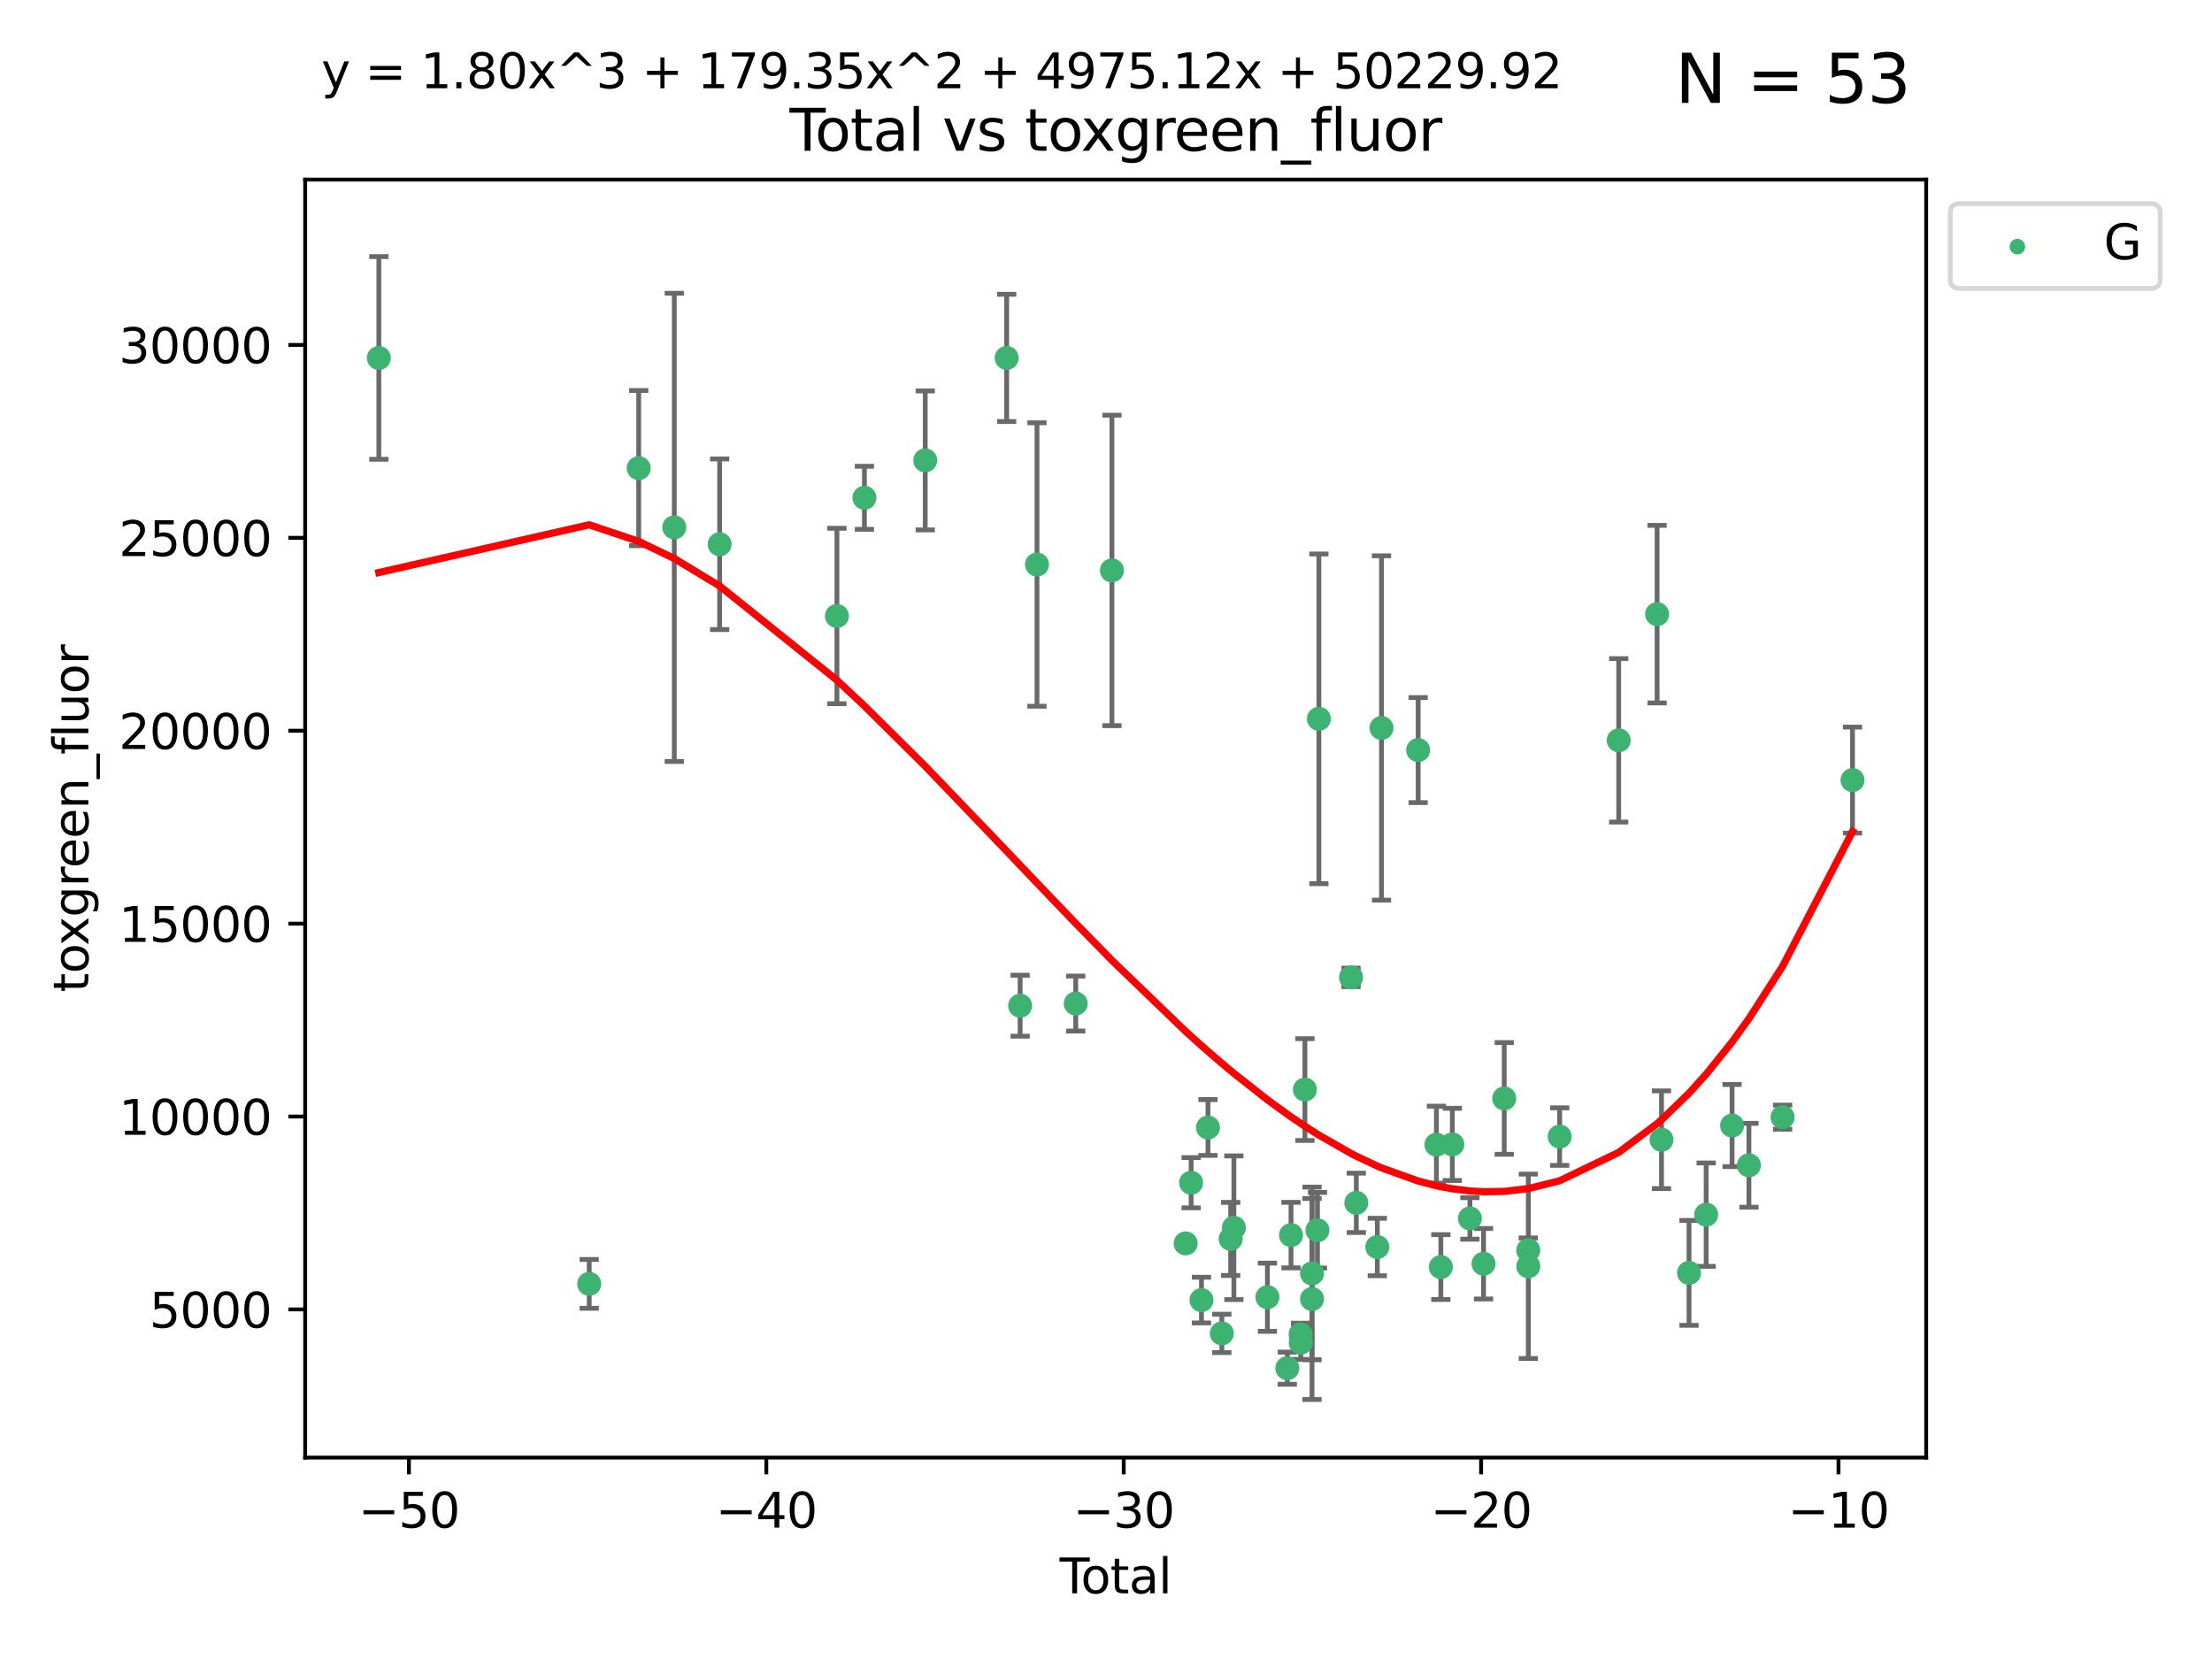 <?xml version="1.0" encoding="utf-8" standalone="no"?>
<!DOCTYPE svg PUBLIC "-//W3C//DTD SVG 1.1//EN"
  "http://www.w3.org/Graphics/SVG/1.1/DTD/svg11.dtd">
<svg xmlns:xlink="http://www.w3.org/1999/xlink" width="460.8pt" height="345.6pt" viewBox="0 0 460.8 345.6" xmlns="http://www.w3.org/2000/svg" version="1.1">
 <defs>
  <style type="text/css">*{stroke-linejoin: round; stroke-linecap: butt}</style>
 </defs>
 <g id="figure_1">
  <g id="patch_1">
   <path d="M 0 345.6 
L 460.8 345.6 
L 460.8 0 
L 0 0 
z
" style="fill: #ffffff"/>
  </g>
  <g id="axes_1">
   <g id="patch_2">
    <path d="M 63.571 303.64 
L 401.26 303.64 
L 401.26 37.411 
L 63.571 37.411 
z
" style="fill: #ffffff"/>
   </g>
   <g id="PathCollection_1">
    <defs>
     <path id="m631e675ba3" d="M 0 1.118 
C 0.297 1.118 0.581 1 0.791 0.791 
C 1 0.581 1.118 0.297 1.118 0 
C 1.118 -0.297 1 -0.581 0.791 -0.791 
C 0.581 -1 0.297 -1.118 0 -1.118 
C -0.297 -1.118 -0.581 -1 -0.791 -0.791 
C -1 -0.581 -1.118 -0.297 -1.118 0 
C -1.118 0.297 -1 0.581 -0.791 0.791 
C -0.581 1 -0.297 1.118 0 1.118 
z
" style="stroke: #3cb371"/>
    </defs>
    <g clip-path="url(#p67ef91ad19)">
     <use xlink:href="#m631e675ba3" x="78.921" y="74.567" style="fill: #3cb371; stroke: #3cb371"/>
     <use xlink:href="#m631e675ba3" x="122.745" y="267.455" style="fill: #3cb371; stroke: #3cb371"/>
     <use xlink:href="#m631e675ba3" x="133.054" y="97.52" style="fill: #3cb371; stroke: #3cb371"/>
     <use xlink:href="#m631e675ba3" x="140.466" y="109.859" style="fill: #3cb371; stroke: #3cb371"/>
     <use xlink:href="#m631e675ba3" x="149.915" y="113.377" style="fill: #3cb371; stroke: #3cb371"/>
     <use xlink:href="#m631e675ba3" x="174.347" y="128.324" style="fill: #3cb371; stroke: #3cb371"/>
     <use xlink:href="#m631e675ba3" x="180.076" y="103.699" style="fill: #3cb371; stroke: #3cb371"/>
     <use xlink:href="#m631e675ba3" x="192.744" y="95.912" style="fill: #3cb371; stroke: #3cb371"/>
     <use xlink:href="#m631e675ba3" x="209.708" y="74.558" style="fill: #3cb371; stroke: #3cb371"/>
     <use xlink:href="#m631e675ba3" x="212.514" y="209.506" style="fill: #3cb371; stroke: #3cb371"/>
     <use xlink:href="#m631e675ba3" x="216.022" y="117.597" style="fill: #3cb371; stroke: #3cb371"/>
     <use xlink:href="#m631e675ba3" x="224.094" y="209.057" style="fill: #3cb371; stroke: #3cb371"/>
     <use xlink:href="#m631e675ba3" x="231.636" y="118.829" style="fill: #3cb371; stroke: #3cb371"/>
     <use xlink:href="#m631e675ba3" x="246.995" y="259.024" style="fill: #3cb371; stroke: #3cb371"/>
     <use xlink:href="#m631e675ba3" x="248.132" y="246.383" style="fill: #3cb371; stroke: #3cb371"/>
     <use xlink:href="#m631e675ba3" x="250.289" y="270.829" style="fill: #3cb371; stroke: #3cb371"/>
     <use xlink:href="#m631e675ba3" x="251.643" y="234.879" style="fill: #3cb371; stroke: #3cb371"/>
     <use xlink:href="#m631e675ba3" x="254.53" y="277.772" style="fill: #3cb371; stroke: #3cb371"/>
     <use xlink:href="#m631e675ba3" x="256.372" y="258.09" style="fill: #3cb371; stroke: #3cb371"/>
     <use xlink:href="#m631e675ba3" x="257.041" y="255.757" style="fill: #3cb371; stroke: #3cb371"/>
     <use xlink:href="#m631e675ba3" x="264.028" y="270.233" style="fill: #3cb371; stroke: #3cb371"/>
     <use xlink:href="#m631e675ba3" x="268.172" y="285.016" style="fill: #3cb371; stroke: #3cb371"/>
     <use xlink:href="#m631e675ba3" x="268.941" y="257.296" style="fill: #3cb371; stroke: #3cb371"/>
     <use xlink:href="#m631e675ba3" x="270.942" y="277.963" style="fill: #3cb371; stroke: #3cb371"/>
     <use xlink:href="#m631e675ba3" x="270.973" y="279.703" style="fill: #3cb371; stroke: #3cb371"/>
     <use xlink:href="#m631e675ba3" x="271.837" y="226.978" style="fill: #3cb371; stroke: #3cb371"/>
     <use xlink:href="#m631e675ba3" x="273.319" y="270.607" style="fill: #3cb371; stroke: #3cb371"/>
     <use xlink:href="#m631e675ba3" x="273.319" y="265.277" style="fill: #3cb371; stroke: #3cb371"/>
     <use xlink:href="#m631e675ba3" x="274.449" y="256.281" style="fill: #3cb371; stroke: #3cb371"/>
     <use xlink:href="#m631e675ba3" x="274.747" y="149.745" style="fill: #3cb371; stroke: #3cb371"/>
     <use xlink:href="#m631e675ba3" x="281.447" y="203.601" style="fill: #3cb371; stroke: #3cb371"/>
     <use xlink:href="#m631e675ba3" x="282.543" y="250.573" style="fill: #3cb371; stroke: #3cb371"/>
     <use xlink:href="#m631e675ba3" x="286.92" y="259.777" style="fill: #3cb371; stroke: #3cb371"/>
     <use xlink:href="#m631e675ba3" x="287.795" y="151.649" style="fill: #3cb371; stroke: #3cb371"/>
     <use xlink:href="#m631e675ba3" x="295.426" y="156.257" style="fill: #3cb371; stroke: #3cb371"/>
     <use xlink:href="#m631e675ba3" x="299.234" y="238.454" style="fill: #3cb371; stroke: #3cb371"/>
     <use xlink:href="#m631e675ba3" x="300.153" y="263.95" style="fill: #3cb371; stroke: #3cb371"/>
     <use xlink:href="#m631e675ba3" x="302.548" y="238.398" style="fill: #3cb371; stroke: #3cb371"/>
     <use xlink:href="#m631e675ba3" x="306.209" y="253.821" style="fill: #3cb371; stroke: #3cb371"/>
     <use xlink:href="#m631e675ba3" x="309.049" y="263.261" style="fill: #3cb371; stroke: #3cb371"/>
     <use xlink:href="#m631e675ba3" x="313.358" y="228.82" style="fill: #3cb371; stroke: #3cb371"/>
     <use xlink:href="#m631e675ba3" x="318.359" y="260.447" style="fill: #3cb371; stroke: #3cb371"/>
     <use xlink:href="#m631e675ba3" x="318.374" y="263.793" style="fill: #3cb371; stroke: #3cb371"/>
     <use xlink:href="#m631e675ba3" x="324.91" y="236.772" style="fill: #3cb371; stroke: #3cb371"/>
     <use xlink:href="#m631e675ba3" x="337.204" y="154.226" style="fill: #3cb371; stroke: #3cb371"/>
     <use xlink:href="#m631e675ba3" x="345.204" y="127.938" style="fill: #3cb371; stroke: #3cb371"/>
     <use xlink:href="#m631e675ba3" x="346.122" y="237.427" style="fill: #3cb371; stroke: #3cb371"/>
     <use xlink:href="#m631e675ba3" x="351.854" y="265.167" style="fill: #3cb371; stroke: #3cb371"/>
     <use xlink:href="#m631e675ba3" x="355.424" y="253.035" style="fill: #3cb371; stroke: #3cb371"/>
     <use xlink:href="#m631e675ba3" x="360.826" y="234.472" style="fill: #3cb371; stroke: #3cb371"/>
     <use xlink:href="#m631e675ba3" x="364.333" y="242.746" style="fill: #3cb371; stroke: #3cb371"/>
     <use xlink:href="#m631e675ba3" x="371.349" y="232.728" style="fill: #3cb371; stroke: #3cb371"/>
     <use xlink:href="#m631e675ba3" x="385.911" y="162.51" style="fill: #3cb371; stroke: #3cb371"/>
    </g>
   </g>
   <g id="matplotlib.axis_1">
    <g id="xtick_1">
     <g id="line2d_1">
      <defs>
       <path id="med895ae6c5" d="M 0 0 
L 0 3.5 
" style="stroke: #000000; stroke-width: 0.8"/>
      </defs>
      <g>
       <use xlink:href="#med895ae6c5" x="85.187" y="303.64" style="stroke: #000000; stroke-width: 0.8"/>
      </g>
     </g>
     <g id="text_1">
      <!-- −50 -->
      <g transform="translate(74.634 318.238)scale(0.1 -0.1)">
       <defs>
        <path id="DejaVuSans-2212" d="M 678 2272 
L 4684 2272 
L 4684 1741 
L 678 1741 
L 678 2272 
z
" transform="scale(0.016)"/>
        <path id="DejaVuSans-35" d="M 691 4666 
L 3169 4666 
L 3169 4134 
L 1269 4134 
L 1269 2991 
Q 1406 3038 1543 3061 
Q 1681 3084 1819 3084 
Q 2600 3084 3056 2656 
Q 3513 2228 3513 1497 
Q 3513 744 3044 326 
Q 2575 -91 1722 -91 
Q 1428 -91 1123 -41 
Q 819 9 494 109 
L 494 744 
Q 775 591 1075 516 
Q 1375 441 1709 441 
Q 2250 441 2565 725 
Q 2881 1009 2881 1497 
Q 2881 1984 2565 2268 
Q 2250 2553 1709 2553 
Q 1456 2553 1204 2497 
Q 953 2441 691 2322 
L 691 4666 
z
" transform="scale(0.016)"/>
        <path id="DejaVuSans-30" d="M 2034 4250 
Q 1547 4250 1301 3770 
Q 1056 3291 1056 2328 
Q 1056 1369 1301 889 
Q 1547 409 2034 409 
Q 2525 409 2770 889 
Q 3016 1369 3016 2328 
Q 3016 3291 2770 3770 
Q 2525 4250 2034 4250 
z
M 2034 4750 
Q 2819 4750 3233 4129 
Q 3647 3509 3647 2328 
Q 3647 1150 3233 529 
Q 2819 -91 2034 -91 
Q 1250 -91 836 529 
Q 422 1150 422 2328 
Q 422 3509 836 4129 
Q 1250 4750 2034 4750 
z
" transform="scale(0.016)"/>
       </defs>
       <use xlink:href="#DejaVuSans-2212"/>
       <use xlink:href="#DejaVuSans-35" x="83.789"/>
       <use xlink:href="#DejaVuSans-30" x="147.412"/>
      </g>
     </g>
    </g>
    <g id="xtick_2">
     <g id="line2d_2">
      <g>
       <use xlink:href="#med895ae6c5" x="159.638" y="303.64" style="stroke: #000000; stroke-width: 0.8"/>
      </g>
     </g>
     <g id="text_2">
      <!-- −40 -->
      <g transform="translate(149.086 318.238)scale(0.1 -0.1)">
       <defs>
        <path id="DejaVuSans-34" d="M 2419 4116 
L 825 1625 
L 2419 1625 
L 2419 4116 
z
M 2253 4666 
L 3047 4666 
L 3047 1625 
L 3713 1625 
L 3713 1100 
L 3047 1100 
L 3047 0 
L 2419 0 
L 2419 1100 
L 313 1100 
L 313 1709 
L 2253 4666 
z
" transform="scale(0.016)"/>
       </defs>
       <use xlink:href="#DejaVuSans-2212"/>
       <use xlink:href="#DejaVuSans-34" x="83.789"/>
       <use xlink:href="#DejaVuSans-30" x="147.412"/>
      </g>
     </g>
    </g>
    <g id="xtick_3">
     <g id="line2d_3">
      <g>
       <use xlink:href="#med895ae6c5" x="234.089" y="303.64" style="stroke: #000000; stroke-width: 0.8"/>
      </g>
     </g>
     <g id="text_3">
      <!-- −30 -->
      <g transform="translate(223.537 318.238)scale(0.1 -0.1)">
       <defs>
        <path id="DejaVuSans-33" d="M 2597 2516 
Q 3050 2419 3304 2112 
Q 3559 1806 3559 1356 
Q 3559 666 3084 287 
Q 2609 -91 1734 -91 
Q 1441 -91 1130 -33 
Q 819 25 488 141 
L 488 750 
Q 750 597 1062 519 
Q 1375 441 1716 441 
Q 2309 441 2620 675 
Q 2931 909 2931 1356 
Q 2931 1769 2642 2001 
Q 2353 2234 1838 2234 
L 1294 2234 
L 1294 2753 
L 1863 2753 
Q 2328 2753 2575 2939 
Q 2822 3125 2822 3475 
Q 2822 3834 2567 4026 
Q 2313 4219 1838 4219 
Q 1578 4219 1281 4162 
Q 984 4106 628 3988 
L 628 4550 
Q 988 4650 1302 4700 
Q 1616 4750 1894 4750 
Q 2613 4750 3031 4423 
Q 3450 4097 3450 3541 
Q 3450 3153 3228 2886 
Q 3006 2619 2597 2516 
z
" transform="scale(0.016)"/>
       </defs>
       <use xlink:href="#DejaVuSans-2212"/>
       <use xlink:href="#DejaVuSans-33" x="83.789"/>
       <use xlink:href="#DejaVuSans-30" x="147.412"/>
      </g>
     </g>
    </g>
    <g id="xtick_4">
     <g id="line2d_4">
      <g>
       <use xlink:href="#med895ae6c5" x="308.541" y="303.64" style="stroke: #000000; stroke-width: 0.8"/>
      </g>
     </g>
     <g id="text_4">
      <!-- −20 -->
      <g transform="translate(297.988 318.238)scale(0.1 -0.1)">
       <defs>
        <path id="DejaVuSans-32" d="M 1228 531 
L 3431 531 
L 3431 0 
L 469 0 
L 469 531 
Q 828 903 1448 1529 
Q 2069 2156 2228 2338 
Q 2531 2678 2651 2914 
Q 2772 3150 2772 3378 
Q 2772 3750 2511 3984 
Q 2250 4219 1831 4219 
Q 1534 4219 1204 4116 
Q 875 4013 500 3803 
L 500 4441 
Q 881 4594 1212 4672 
Q 1544 4750 1819 4750 
Q 2544 4750 2975 4387 
Q 3406 4025 3406 3419 
Q 3406 3131 3298 2873 
Q 3191 2616 2906 2266 
Q 2828 2175 2409 1742 
Q 1991 1309 1228 531 
z
" transform="scale(0.016)"/>
       </defs>
       <use xlink:href="#DejaVuSans-2212"/>
       <use xlink:href="#DejaVuSans-32" x="83.789"/>
       <use xlink:href="#DejaVuSans-30" x="147.412"/>
      </g>
     </g>
    </g>
    <g id="xtick_5">
     <g id="line2d_5">
      <g>
       <use xlink:href="#med895ae6c5" x="382.992" y="303.64" style="stroke: #000000; stroke-width: 0.8"/>
      </g>
     </g>
     <g id="text_5">
      <!-- −10 -->
      <g transform="translate(372.44 318.238)scale(0.1 -0.1)">
       <defs>
        <path id="DejaVuSans-31" d="M 794 531 
L 1825 531 
L 1825 4091 
L 703 3866 
L 703 4441 
L 1819 4666 
L 2450 4666 
L 2450 531 
L 3481 531 
L 3481 0 
L 794 0 
L 794 531 
z
" transform="scale(0.016)"/>
       </defs>
       <use xlink:href="#DejaVuSans-2212"/>
       <use xlink:href="#DejaVuSans-31" x="83.789"/>
       <use xlink:href="#DejaVuSans-30" x="147.412"/>
      </g>
     </g>
    </g>
    <g id="text_6">
     <!-- Total -->
     <g transform="translate(220.739 331.917)scale(0.1 -0.1)">
      <defs>
       <path id="DejaVuSans-54" d="M -19 4666 
L 3928 4666 
L 3928 4134 
L 2272 4134 
L 2272 0 
L 1638 0 
L 1638 4134 
L -19 4134 
L -19 4666 
z
" transform="scale(0.016)"/>
       <path id="DejaVuSans-6f" d="M 1959 3097 
Q 1497 3097 1228 2736 
Q 959 2375 959 1747 
Q 959 1119 1226 758 
Q 1494 397 1959 397 
Q 2419 397 2687 759 
Q 2956 1122 2956 1747 
Q 2956 2369 2687 2733 
Q 2419 3097 1959 3097 
z
M 1959 3584 
Q 2709 3584 3137 3096 
Q 3566 2609 3566 1747 
Q 3566 888 3137 398 
Q 2709 -91 1959 -91 
Q 1206 -91 779 398 
Q 353 888 353 1747 
Q 353 2609 779 3096 
Q 1206 3584 1959 3584 
z
" transform="scale(0.016)"/>
       <path id="DejaVuSans-74" d="M 1172 4494 
L 1172 3500 
L 2356 3500 
L 2356 3053 
L 1172 3053 
L 1172 1153 
Q 1172 725 1289 603 
Q 1406 481 1766 481 
L 2356 481 
L 2356 0 
L 1766 0 
Q 1100 0 847 248 
Q 594 497 594 1153 
L 594 3053 
L 172 3053 
L 172 3500 
L 594 3500 
L 594 4494 
L 1172 4494 
z
" transform="scale(0.016)"/>
       <path id="DejaVuSans-61" d="M 2194 1759 
Q 1497 1759 1228 1600 
Q 959 1441 959 1056 
Q 959 750 1161 570 
Q 1363 391 1709 391 
Q 2188 391 2477 730 
Q 2766 1069 2766 1631 
L 2766 1759 
L 2194 1759 
z
M 3341 1997 
L 3341 0 
L 2766 0 
L 2766 531 
Q 2569 213 2275 61 
Q 1981 -91 1556 -91 
Q 1019 -91 701 211 
Q 384 513 384 1019 
Q 384 1609 779 1909 
Q 1175 2209 1959 2209 
L 2766 2209 
L 2766 2266 
Q 2766 2663 2505 2880 
Q 2244 3097 1772 3097 
Q 1472 3097 1187 3025 
Q 903 2953 641 2809 
L 641 3341 
Q 956 3463 1253 3523 
Q 1550 3584 1831 3584 
Q 2591 3584 2966 3190 
Q 3341 2797 3341 1997 
z
" transform="scale(0.016)"/>
       <path id="DejaVuSans-6c" d="M 603 4863 
L 1178 4863 
L 1178 0 
L 603 0 
L 603 4863 
z
" transform="scale(0.016)"/>
      </defs>
      <use xlink:href="#DejaVuSans-54"/>
      <use xlink:href="#DejaVuSans-6f" x="44.084"/>
      <use xlink:href="#DejaVuSans-74" x="105.266"/>
      <use xlink:href="#DejaVuSans-61" x="144.475"/>
      <use xlink:href="#DejaVuSans-6c" x="205.754"/>
     </g>
    </g>
   </g>
   <g id="matplotlib.axis_2">
    <g id="ytick_1">
     <g id="line2d_6">
      <defs>
       <path id="mbe46188e32" d="M 0 0 
L -3.5 0 
" style="stroke: #000000; stroke-width: 0.8"/>
      </defs>
      <g>
       <use xlink:href="#mbe46188e32" x="63.571" y="272.779" style="stroke: #000000; stroke-width: 0.8"/>
      </g>
     </g>
     <g id="text_7">
      <!-- 5000 -->
      <g transform="translate(31.121 276.578)scale(0.1 -0.1)">
       <use xlink:href="#DejaVuSans-35"/>
       <use xlink:href="#DejaVuSans-30" x="63.623"/>
       <use xlink:href="#DejaVuSans-30" x="127.246"/>
       <use xlink:href="#DejaVuSans-30" x="190.869"/>
      </g>
     </g>
    </g>
    <g id="ytick_2">
     <g id="line2d_7">
      <g>
       <use xlink:href="#mbe46188e32" x="63.571" y="232.594" style="stroke: #000000; stroke-width: 0.8"/>
      </g>
     </g>
     <g id="text_8">
      <!-- 10000 -->
      <g transform="translate(24.759 236.393)scale(0.1 -0.1)">
       <use xlink:href="#DejaVuSans-31"/>
       <use xlink:href="#DejaVuSans-30" x="63.623"/>
       <use xlink:href="#DejaVuSans-30" x="127.246"/>
       <use xlink:href="#DejaVuSans-30" x="190.869"/>
       <use xlink:href="#DejaVuSans-30" x="254.492"/>
      </g>
     </g>
    </g>
    <g id="ytick_3">
     <g id="line2d_8">
      <g>
       <use xlink:href="#mbe46188e32" x="63.571" y="192.409" style="stroke: #000000; stroke-width: 0.8"/>
      </g>
     </g>
     <g id="text_9">
      <!-- 15000 -->
      <g transform="translate(24.759 196.208)scale(0.1 -0.1)">
       <use xlink:href="#DejaVuSans-31"/>
       <use xlink:href="#DejaVuSans-35" x="63.623"/>
       <use xlink:href="#DejaVuSans-30" x="127.246"/>
       <use xlink:href="#DejaVuSans-30" x="190.869"/>
       <use xlink:href="#DejaVuSans-30" x="254.492"/>
      </g>
     </g>
    </g>
    <g id="ytick_4">
     <g id="line2d_9">
      <g>
       <use xlink:href="#mbe46188e32" x="63.571" y="152.224" style="stroke: #000000; stroke-width: 0.8"/>
      </g>
     </g>
     <g id="text_10">
      <!-- 20000 -->
      <g transform="translate(24.759 156.023)scale(0.1 -0.1)">
       <use xlink:href="#DejaVuSans-32"/>
       <use xlink:href="#DejaVuSans-30" x="63.623"/>
       <use xlink:href="#DejaVuSans-30" x="127.246"/>
       <use xlink:href="#DejaVuSans-30" x="190.869"/>
       <use xlink:href="#DejaVuSans-30" x="254.492"/>
      </g>
     </g>
    </g>
    <g id="ytick_5">
     <g id="line2d_10">
      <g>
       <use xlink:href="#mbe46188e32" x="63.571" y="112.039" style="stroke: #000000; stroke-width: 0.8"/>
      </g>
     </g>
     <g id="text_11">
      <!-- 25000 -->
      <g transform="translate(24.759 115.838)scale(0.1 -0.1)">
       <use xlink:href="#DejaVuSans-32"/>
       <use xlink:href="#DejaVuSans-35" x="63.623"/>
       <use xlink:href="#DejaVuSans-30" x="127.246"/>
       <use xlink:href="#DejaVuSans-30" x="190.869"/>
       <use xlink:href="#DejaVuSans-30" x="254.492"/>
      </g>
     </g>
    </g>
    <g id="ytick_6">
     <g id="line2d_11">
      <g>
       <use xlink:href="#mbe46188e32" x="63.571" y="71.854" style="stroke: #000000; stroke-width: 0.8"/>
      </g>
     </g>
     <g id="text_12">
      <!-- 30000 -->
      <g transform="translate(24.759 75.653)scale(0.1 -0.1)">
       <use xlink:href="#DejaVuSans-33"/>
       <use xlink:href="#DejaVuSans-30" x="63.623"/>
       <use xlink:href="#DejaVuSans-30" x="127.246"/>
       <use xlink:href="#DejaVuSans-30" x="190.869"/>
       <use xlink:href="#DejaVuSans-30" x="254.492"/>
      </g>
     </g>
    </g>
    <g id="text_13">
     <!-- toxgreen_fluor -->
     <g transform="translate(18.401 206.72)rotate(-90)scale(0.1 -0.1)">
      <defs>
       <path id="DejaVuSans-78" d="M 3513 3500 
L 2247 1797 
L 3578 0 
L 2900 0 
L 1881 1375 
L 863 0 
L 184 0 
L 1544 1831 
L 300 3500 
L 978 3500 
L 1906 2253 
L 2834 3500 
L 3513 3500 
z
" transform="scale(0.016)"/>
       <path id="DejaVuSans-67" d="M 2906 1791 
Q 2906 2416 2648 2759 
Q 2391 3103 1925 3103 
Q 1463 3103 1205 2759 
Q 947 2416 947 1791 
Q 947 1169 1205 825 
Q 1463 481 1925 481 
Q 2391 481 2648 825 
Q 2906 1169 2906 1791 
z
M 3481 434 
Q 3481 -459 3084 -895 
Q 2688 -1331 1869 -1331 
Q 1566 -1331 1297 -1286 
Q 1028 -1241 775 -1147 
L 775 -588 
Q 1028 -725 1275 -790 
Q 1522 -856 1778 -856 
Q 2344 -856 2625 -561 
Q 2906 -266 2906 331 
L 2906 616 
Q 2728 306 2450 153 
Q 2172 0 1784 0 
Q 1141 0 747 490 
Q 353 981 353 1791 
Q 353 2603 747 3093 
Q 1141 3584 1784 3584 
Q 2172 3584 2450 3431 
Q 2728 3278 2906 2969 
L 2906 3500 
L 3481 3500 
L 3481 434 
z
" transform="scale(0.016)"/>
       <path id="DejaVuSans-72" d="M 2631 2963 
Q 2534 3019 2420 3045 
Q 2306 3072 2169 3072 
Q 1681 3072 1420 2755 
Q 1159 2438 1159 1844 
L 1159 0 
L 581 0 
L 581 3500 
L 1159 3500 
L 1159 2956 
Q 1341 3275 1631 3429 
Q 1922 3584 2338 3584 
Q 2397 3584 2469 3576 
Q 2541 3569 2628 3553 
L 2631 2963 
z
" transform="scale(0.016)"/>
       <path id="DejaVuSans-65" d="M 3597 1894 
L 3597 1613 
L 953 1613 
Q 991 1019 1311 708 
Q 1631 397 2203 397 
Q 2534 397 2845 478 
Q 3156 559 3463 722 
L 3463 178 
Q 3153 47 2828 -22 
Q 2503 -91 2169 -91 
Q 1331 -91 842 396 
Q 353 884 353 1716 
Q 353 2575 817 3079 
Q 1281 3584 2069 3584 
Q 2775 3584 3186 3129 
Q 3597 2675 3597 1894 
z
M 3022 2063 
Q 3016 2534 2758 2815 
Q 2500 3097 2075 3097 
Q 1594 3097 1305 2825 
Q 1016 2553 972 2059 
L 3022 2063 
z
" transform="scale(0.016)"/>
       <path id="DejaVuSans-6e" d="M 3513 2113 
L 3513 0 
L 2938 0 
L 2938 2094 
Q 2938 2591 2744 2837 
Q 2550 3084 2163 3084 
Q 1697 3084 1428 2787 
Q 1159 2491 1159 1978 
L 1159 0 
L 581 0 
L 581 3500 
L 1159 3500 
L 1159 2956 
Q 1366 3272 1645 3428 
Q 1925 3584 2291 3584 
Q 2894 3584 3203 3211 
Q 3513 2838 3513 2113 
z
" transform="scale(0.016)"/>
       <path id="DejaVuSans-5f" d="M 3263 -1063 
L 3263 -1509 
L -63 -1509 
L -63 -1063 
L 3263 -1063 
z
" transform="scale(0.016)"/>
       <path id="DejaVuSans-66" d="M 2375 4863 
L 2375 4384 
L 1825 4384 
Q 1516 4384 1395 4259 
Q 1275 4134 1275 3809 
L 1275 3500 
L 2222 3500 
L 2222 3053 
L 1275 3053 
L 1275 0 
L 697 0 
L 697 3053 
L 147 3053 
L 147 3500 
L 697 3500 
L 697 3744 
Q 697 4328 969 4595 
Q 1241 4863 1831 4863 
L 2375 4863 
z
" transform="scale(0.016)"/>
       <path id="DejaVuSans-75" d="M 544 1381 
L 544 3500 
L 1119 3500 
L 1119 1403 
Q 1119 906 1312 657 
Q 1506 409 1894 409 
Q 2359 409 2629 706 
Q 2900 1003 2900 1516 
L 2900 3500 
L 3475 3500 
L 3475 0 
L 2900 0 
L 2900 538 
Q 2691 219 2414 64 
Q 2138 -91 1772 -91 
Q 1169 -91 856 284 
Q 544 659 544 1381 
z
M 1991 3584 
L 1991 3584 
z
" transform="scale(0.016)"/>
      </defs>
      <use xlink:href="#DejaVuSans-74"/>
      <use xlink:href="#DejaVuSans-6f" x="39.209"/>
      <use xlink:href="#DejaVuSans-78" x="97.266"/>
      <use xlink:href="#DejaVuSans-67" x="156.445"/>
      <use xlink:href="#DejaVuSans-72" x="219.922"/>
      <use xlink:href="#DejaVuSans-65" x="258.785"/>
      <use xlink:href="#DejaVuSans-65" x="320.309"/>
      <use xlink:href="#DejaVuSans-6e" x="381.832"/>
      <use xlink:href="#DejaVuSans-5f" x="445.211"/>
      <use xlink:href="#DejaVuSans-66" x="495.211"/>
      <use xlink:href="#DejaVuSans-6c" x="530.416"/>
      <use xlink:href="#DejaVuSans-75" x="558.199"/>
      <use xlink:href="#DejaVuSans-6f" x="621.578"/>
      <use xlink:href="#DejaVuSans-72" x="682.76"/>
     </g>
    </g>
   </g>
   <g id="LineCollection_1">
    <path d="M 78.921 95.681 
L 78.921 53.452 
" clip-path="url(#p67ef91ad19)" style="fill: none; stroke: #696969"/>
    <path d="M 122.745 272.538 
L 122.745 262.371 
" clip-path="url(#p67ef91ad19)" style="fill: none; stroke: #696969"/>
    <path d="M 133.054 113.686 
L 133.054 81.355 
" clip-path="url(#p67ef91ad19)" style="fill: none; stroke: #696969"/>
    <path d="M 140.466 158.631 
L 140.466 61.088 
" clip-path="url(#p67ef91ad19)" style="fill: none; stroke: #696969"/>
    <path d="M 149.915 131.15 
L 149.915 95.603 
" clip-path="url(#p67ef91ad19)" style="fill: none; stroke: #696969"/>
    <path d="M 174.347 146.595 
L 174.347 110.052 
" clip-path="url(#p67ef91ad19)" style="fill: none; stroke: #696969"/>
    <path d="M 180.076 110.269 
L 180.076 97.129 
" clip-path="url(#p67ef91ad19)" style="fill: none; stroke: #696969"/>
    <path d="M 192.744 110.386 
L 192.744 81.438 
" clip-path="url(#p67ef91ad19)" style="fill: none; stroke: #696969"/>
    <path d="M 209.708 87.81 
L 209.708 61.305 
" clip-path="url(#p67ef91ad19)" style="fill: none; stroke: #696969"/>
    <path d="M 212.514 215.853 
L 212.514 203.159 
" clip-path="url(#p67ef91ad19)" style="fill: none; stroke: #696969"/>
    <path d="M 216.022 147.122 
L 216.022 88.073 
" clip-path="url(#p67ef91ad19)" style="fill: none; stroke: #696969"/>
    <path d="M 224.094 214.782 
L 224.094 203.333 
" clip-path="url(#p67ef91ad19)" style="fill: none; stroke: #696969"/>
    <path d="M 231.636 151.168 
L 231.636 86.489 
" clip-path="url(#p67ef91ad19)" style="fill: none; stroke: #696969"/>
    <path d="M 246.995 260.023 
L 246.995 258.024 
" clip-path="url(#p67ef91ad19)" style="fill: none; stroke: #696969"/>
    <path d="M 248.132 251.611 
L 248.132 241.154 
" clip-path="url(#p67ef91ad19)" style="fill: none; stroke: #696969"/>
    <path d="M 250.289 275.589 
L 250.289 266.07 
" clip-path="url(#p67ef91ad19)" style="fill: none; stroke: #696969"/>
    <path d="M 251.643 240.695 
L 251.643 229.062 
" clip-path="url(#p67ef91ad19)" style="fill: none; stroke: #696969"/>
    <path d="M 254.53 281.769 
L 254.53 273.776 
" clip-path="url(#p67ef91ad19)" style="fill: none; stroke: #696969"/>
    <path d="M 256.372 265.702 
L 256.372 250.478 
" clip-path="url(#p67ef91ad19)" style="fill: none; stroke: #696969"/>
    <path d="M 257.041 270.72 
L 257.041 240.794 
" clip-path="url(#p67ef91ad19)" style="fill: none; stroke: #696969"/>
    <path d="M 264.028 277.339 
L 264.028 263.126 
" clip-path="url(#p67ef91ad19)" style="fill: none; stroke: #696969"/>
    <path d="M 268.172 288.365 
L 268.172 281.667 
" clip-path="url(#p67ef91ad19)" style="fill: none; stroke: #696969"/>
    <path d="M 268.941 264.12 
L 268.941 250.472 
" clip-path="url(#p67ef91ad19)" style="fill: none; stroke: #696969"/>
    <path d="M 270.942 280.283 
L 270.942 275.644 
" clip-path="url(#p67ef91ad19)" style="fill: none; stroke: #696969"/>
    <path d="M 270.973 283.185 
L 270.973 276.222 
" clip-path="url(#p67ef91ad19)" style="fill: none; stroke: #696969"/>
    <path d="M 271.837 237.581 
L 271.837 216.374 
" clip-path="url(#p67ef91ad19)" style="fill: none; stroke: #696969"/>
    <path d="M 273.319 291.539 
L 273.319 249.675 
" clip-path="url(#p67ef91ad19)" style="fill: none; stroke: #696969"/>
    <path d="M 273.319 283.261 
L 273.319 247.292 
" clip-path="url(#p67ef91ad19)" style="fill: none; stroke: #696969"/>
    <path d="M 274.449 264.154 
L 274.449 248.407 
" clip-path="url(#p67ef91ad19)" style="fill: none; stroke: #696969"/>
    <path d="M 274.747 184.085 
L 274.747 115.404 
" clip-path="url(#p67ef91ad19)" style="fill: none; stroke: #696969"/>
    <path d="M 281.447 205.53 
L 281.447 201.673 
" clip-path="url(#p67ef91ad19)" style="fill: none; stroke: #696969"/>
    <path d="M 282.543 256.754 
L 282.543 244.392 
" clip-path="url(#p67ef91ad19)" style="fill: none; stroke: #696969"/>
    <path d="M 286.92 265.763 
L 286.92 253.791 
" clip-path="url(#p67ef91ad19)" style="fill: none; stroke: #696969"/>
    <path d="M 287.795 187.516 
L 287.795 115.782 
" clip-path="url(#p67ef91ad19)" style="fill: none; stroke: #696969"/>
    <path d="M 295.426 167.2 
L 295.426 145.315 
" clip-path="url(#p67ef91ad19)" style="fill: none; stroke: #696969"/>
    <path d="M 299.234 246.473 
L 299.234 230.435 
" clip-path="url(#p67ef91ad19)" style="fill: none; stroke: #696969"/>
    <path d="M 300.153 270.705 
L 300.153 257.194 
" clip-path="url(#p67ef91ad19)" style="fill: none; stroke: #696969"/>
    <path d="M 302.548 245.918 
L 302.548 230.879 
" clip-path="url(#p67ef91ad19)" style="fill: none; stroke: #696969"/>
    <path d="M 306.209 258.145 
L 306.209 249.498 
" clip-path="url(#p67ef91ad19)" style="fill: none; stroke: #696969"/>
    <path d="M 309.049 270.598 
L 309.049 255.924 
" clip-path="url(#p67ef91ad19)" style="fill: none; stroke: #696969"/>
    <path d="M 313.358 240.455 
L 313.358 217.185 
" clip-path="url(#p67ef91ad19)" style="fill: none; stroke: #696969"/>
    <path d="M 318.359 263.011 
L 318.359 257.884 
" clip-path="url(#p67ef91ad19)" style="fill: none; stroke: #696969"/>
    <path d="M 318.374 282.998 
L 318.374 244.588 
" clip-path="url(#p67ef91ad19)" style="fill: none; stroke: #696969"/>
    <path d="M 324.91 242.765 
L 324.91 230.78 
" clip-path="url(#p67ef91ad19)" style="fill: none; stroke: #696969"/>
    <path d="M 337.204 171.249 
L 337.204 137.202 
" clip-path="url(#p67ef91ad19)" style="fill: none; stroke: #696969"/>
    <path d="M 345.204 146.436 
L 345.204 109.44 
" clip-path="url(#p67ef91ad19)" style="fill: none; stroke: #696969"/>
    <path d="M 346.122 247.604 
L 346.122 227.25 
" clip-path="url(#p67ef91ad19)" style="fill: none; stroke: #696969"/>
    <path d="M 351.854 276.095 
L 351.854 254.238 
" clip-path="url(#p67ef91ad19)" style="fill: none; stroke: #696969"/>
    <path d="M 355.424 263.809 
L 355.424 242.261 
" clip-path="url(#p67ef91ad19)" style="fill: none; stroke: #696969"/>
    <path d="M 360.826 243.027 
L 360.826 225.918 
" clip-path="url(#p67ef91ad19)" style="fill: none; stroke: #696969"/>
    <path d="M 364.333 251.479 
L 364.333 234.013 
" clip-path="url(#p67ef91ad19)" style="fill: none; stroke: #696969"/>
    <path d="M 371.349 235.237 
L 371.349 230.219 
" clip-path="url(#p67ef91ad19)" style="fill: none; stroke: #696969"/>
    <path d="M 385.911 173.549 
L 385.911 151.47 
" clip-path="url(#p67ef91ad19)" style="fill: none; stroke: #696969"/>
   </g>
   <g id="line2d_12">
    <defs>
     <path id="m3815e2f231" d="M 2 0 
L -2 -0 
" style="stroke: #696969"/>
    </defs>
    <g clip-path="url(#p67ef91ad19)">
     <use xlink:href="#m3815e2f231" x="78.921" y="95.681" style="fill: #696969; stroke: #696969"/>
     <use xlink:href="#m3815e2f231" x="122.745" y="272.538" style="fill: #696969; stroke: #696969"/>
     <use xlink:href="#m3815e2f231" x="133.054" y="113.686" style="fill: #696969; stroke: #696969"/>
     <use xlink:href="#m3815e2f231" x="140.466" y="158.631" style="fill: #696969; stroke: #696969"/>
     <use xlink:href="#m3815e2f231" x="149.915" y="131.15" style="fill: #696969; stroke: #696969"/>
     <use xlink:href="#m3815e2f231" x="174.347" y="146.595" style="fill: #696969; stroke: #696969"/>
     <use xlink:href="#m3815e2f231" x="180.076" y="110.269" style="fill: #696969; stroke: #696969"/>
     <use xlink:href="#m3815e2f231" x="192.744" y="110.386" style="fill: #696969; stroke: #696969"/>
     <use xlink:href="#m3815e2f231" x="209.708" y="87.81" style="fill: #696969; stroke: #696969"/>
     <use xlink:href="#m3815e2f231" x="212.514" y="215.853" style="fill: #696969; stroke: #696969"/>
     <use xlink:href="#m3815e2f231" x="216.022" y="147.122" style="fill: #696969; stroke: #696969"/>
     <use xlink:href="#m3815e2f231" x="224.094" y="214.782" style="fill: #696969; stroke: #696969"/>
     <use xlink:href="#m3815e2f231" x="231.636" y="151.168" style="fill: #696969; stroke: #696969"/>
     <use xlink:href="#m3815e2f231" x="246.995" y="260.023" style="fill: #696969; stroke: #696969"/>
     <use xlink:href="#m3815e2f231" x="248.132" y="251.611" style="fill: #696969; stroke: #696969"/>
     <use xlink:href="#m3815e2f231" x="250.289" y="275.589" style="fill: #696969; stroke: #696969"/>
     <use xlink:href="#m3815e2f231" x="251.643" y="240.695" style="fill: #696969; stroke: #696969"/>
     <use xlink:href="#m3815e2f231" x="254.53" y="281.769" style="fill: #696969; stroke: #696969"/>
     <use xlink:href="#m3815e2f231" x="256.372" y="265.702" style="fill: #696969; stroke: #696969"/>
     <use xlink:href="#m3815e2f231" x="257.041" y="270.72" style="fill: #696969; stroke: #696969"/>
     <use xlink:href="#m3815e2f231" x="264.028" y="277.339" style="fill: #696969; stroke: #696969"/>
     <use xlink:href="#m3815e2f231" x="268.172" y="288.365" style="fill: #696969; stroke: #696969"/>
     <use xlink:href="#m3815e2f231" x="268.941" y="264.12" style="fill: #696969; stroke: #696969"/>
     <use xlink:href="#m3815e2f231" x="270.942" y="280.283" style="fill: #696969; stroke: #696969"/>
     <use xlink:href="#m3815e2f231" x="270.973" y="283.185" style="fill: #696969; stroke: #696969"/>
     <use xlink:href="#m3815e2f231" x="271.837" y="237.581" style="fill: #696969; stroke: #696969"/>
     <use xlink:href="#m3815e2f231" x="273.319" y="291.539" style="fill: #696969; stroke: #696969"/>
     <use xlink:href="#m3815e2f231" x="273.319" y="283.261" style="fill: #696969; stroke: #696969"/>
     <use xlink:href="#m3815e2f231" x="274.449" y="264.154" style="fill: #696969; stroke: #696969"/>
     <use xlink:href="#m3815e2f231" x="274.747" y="184.085" style="fill: #696969; stroke: #696969"/>
     <use xlink:href="#m3815e2f231" x="281.447" y="205.53" style="fill: #696969; stroke: #696969"/>
     <use xlink:href="#m3815e2f231" x="282.543" y="256.754" style="fill: #696969; stroke: #696969"/>
     <use xlink:href="#m3815e2f231" x="286.92" y="265.763" style="fill: #696969; stroke: #696969"/>
     <use xlink:href="#m3815e2f231" x="287.795" y="187.516" style="fill: #696969; stroke: #696969"/>
     <use xlink:href="#m3815e2f231" x="295.426" y="167.2" style="fill: #696969; stroke: #696969"/>
     <use xlink:href="#m3815e2f231" x="299.234" y="246.473" style="fill: #696969; stroke: #696969"/>
     <use xlink:href="#m3815e2f231" x="300.153" y="270.705" style="fill: #696969; stroke: #696969"/>
     <use xlink:href="#m3815e2f231" x="302.548" y="245.918" style="fill: #696969; stroke: #696969"/>
     <use xlink:href="#m3815e2f231" x="306.209" y="258.145" style="fill: #696969; stroke: #696969"/>
     <use xlink:href="#m3815e2f231" x="309.049" y="270.598" style="fill: #696969; stroke: #696969"/>
     <use xlink:href="#m3815e2f231" x="313.358" y="240.455" style="fill: #696969; stroke: #696969"/>
     <use xlink:href="#m3815e2f231" x="318.359" y="263.011" style="fill: #696969; stroke: #696969"/>
     <use xlink:href="#m3815e2f231" x="318.374" y="282.998" style="fill: #696969; stroke: #696969"/>
     <use xlink:href="#m3815e2f231" x="324.91" y="242.765" style="fill: #696969; stroke: #696969"/>
     <use xlink:href="#m3815e2f231" x="337.204" y="171.249" style="fill: #696969; stroke: #696969"/>
     <use xlink:href="#m3815e2f231" x="345.204" y="146.436" style="fill: #696969; stroke: #696969"/>
     <use xlink:href="#m3815e2f231" x="346.122" y="247.604" style="fill: #696969; stroke: #696969"/>
     <use xlink:href="#m3815e2f231" x="351.854" y="276.095" style="fill: #696969; stroke: #696969"/>
     <use xlink:href="#m3815e2f231" x="355.424" y="263.809" style="fill: #696969; stroke: #696969"/>
     <use xlink:href="#m3815e2f231" x="360.826" y="243.027" style="fill: #696969; stroke: #696969"/>
     <use xlink:href="#m3815e2f231" x="364.333" y="251.479" style="fill: #696969; stroke: #696969"/>
     <use xlink:href="#m3815e2f231" x="371.349" y="235.237" style="fill: #696969; stroke: #696969"/>
     <use xlink:href="#m3815e2f231" x="385.911" y="173.549" style="fill: #696969; stroke: #696969"/>
    </g>
   </g>
   <g id="line2d_13">
    <g clip-path="url(#p67ef91ad19)">
     <use xlink:href="#m3815e2f231" x="78.921" y="53.452" style="fill: #696969; stroke: #696969"/>
     <use xlink:href="#m3815e2f231" x="122.745" y="262.371" style="fill: #696969; stroke: #696969"/>
     <use xlink:href="#m3815e2f231" x="133.054" y="81.355" style="fill: #696969; stroke: #696969"/>
     <use xlink:href="#m3815e2f231" x="140.466" y="61.088" style="fill: #696969; stroke: #696969"/>
     <use xlink:href="#m3815e2f231" x="149.915" y="95.603" style="fill: #696969; stroke: #696969"/>
     <use xlink:href="#m3815e2f231" x="174.347" y="110.052" style="fill: #696969; stroke: #696969"/>
     <use xlink:href="#m3815e2f231" x="180.076" y="97.129" style="fill: #696969; stroke: #696969"/>
     <use xlink:href="#m3815e2f231" x="192.744" y="81.438" style="fill: #696969; stroke: #696969"/>
     <use xlink:href="#m3815e2f231" x="209.708" y="61.305" style="fill: #696969; stroke: #696969"/>
     <use xlink:href="#m3815e2f231" x="212.514" y="203.159" style="fill: #696969; stroke: #696969"/>
     <use xlink:href="#m3815e2f231" x="216.022" y="88.073" style="fill: #696969; stroke: #696969"/>
     <use xlink:href="#m3815e2f231" x="224.094" y="203.333" style="fill: #696969; stroke: #696969"/>
     <use xlink:href="#m3815e2f231" x="231.636" y="86.489" style="fill: #696969; stroke: #696969"/>
     <use xlink:href="#m3815e2f231" x="246.995" y="258.024" style="fill: #696969; stroke: #696969"/>
     <use xlink:href="#m3815e2f231" x="248.132" y="241.154" style="fill: #696969; stroke: #696969"/>
     <use xlink:href="#m3815e2f231" x="250.289" y="266.07" style="fill: #696969; stroke: #696969"/>
     <use xlink:href="#m3815e2f231" x="251.643" y="229.062" style="fill: #696969; stroke: #696969"/>
     <use xlink:href="#m3815e2f231" x="254.53" y="273.776" style="fill: #696969; stroke: #696969"/>
     <use xlink:href="#m3815e2f231" x="256.372" y="250.478" style="fill: #696969; stroke: #696969"/>
     <use xlink:href="#m3815e2f231" x="257.041" y="240.794" style="fill: #696969; stroke: #696969"/>
     <use xlink:href="#m3815e2f231" x="264.028" y="263.126" style="fill: #696969; stroke: #696969"/>
     <use xlink:href="#m3815e2f231" x="268.172" y="281.667" style="fill: #696969; stroke: #696969"/>
     <use xlink:href="#m3815e2f231" x="268.941" y="250.472" style="fill: #696969; stroke: #696969"/>
     <use xlink:href="#m3815e2f231" x="270.942" y="275.644" style="fill: #696969; stroke: #696969"/>
     <use xlink:href="#m3815e2f231" x="270.973" y="276.222" style="fill: #696969; stroke: #696969"/>
     <use xlink:href="#m3815e2f231" x="271.837" y="216.374" style="fill: #696969; stroke: #696969"/>
     <use xlink:href="#m3815e2f231" x="273.319" y="249.675" style="fill: #696969; stroke: #696969"/>
     <use xlink:href="#m3815e2f231" x="273.319" y="247.292" style="fill: #696969; stroke: #696969"/>
     <use xlink:href="#m3815e2f231" x="274.449" y="248.407" style="fill: #696969; stroke: #696969"/>
     <use xlink:href="#m3815e2f231" x="274.747" y="115.404" style="fill: #696969; stroke: #696969"/>
     <use xlink:href="#m3815e2f231" x="281.447" y="201.673" style="fill: #696969; stroke: #696969"/>
     <use xlink:href="#m3815e2f231" x="282.543" y="244.392" style="fill: #696969; stroke: #696969"/>
     <use xlink:href="#m3815e2f231" x="286.92" y="253.791" style="fill: #696969; stroke: #696969"/>
     <use xlink:href="#m3815e2f231" x="287.795" y="115.782" style="fill: #696969; stroke: #696969"/>
     <use xlink:href="#m3815e2f231" x="295.426" y="145.315" style="fill: #696969; stroke: #696969"/>
     <use xlink:href="#m3815e2f231" x="299.234" y="230.435" style="fill: #696969; stroke: #696969"/>
     <use xlink:href="#m3815e2f231" x="300.153" y="257.194" style="fill: #696969; stroke: #696969"/>
     <use xlink:href="#m3815e2f231" x="302.548" y="230.879" style="fill: #696969; stroke: #696969"/>
     <use xlink:href="#m3815e2f231" x="306.209" y="249.498" style="fill: #696969; stroke: #696969"/>
     <use xlink:href="#m3815e2f231" x="309.049" y="255.924" style="fill: #696969; stroke: #696969"/>
     <use xlink:href="#m3815e2f231" x="313.358" y="217.185" style="fill: #696969; stroke: #696969"/>
     <use xlink:href="#m3815e2f231" x="318.359" y="257.884" style="fill: #696969; stroke: #696969"/>
     <use xlink:href="#m3815e2f231" x="318.374" y="244.588" style="fill: #696969; stroke: #696969"/>
     <use xlink:href="#m3815e2f231" x="324.91" y="230.78" style="fill: #696969; stroke: #696969"/>
     <use xlink:href="#m3815e2f231" x="337.204" y="137.202" style="fill: #696969; stroke: #696969"/>
     <use xlink:href="#m3815e2f231" x="345.204" y="109.44" style="fill: #696969; stroke: #696969"/>
     <use xlink:href="#m3815e2f231" x="346.122" y="227.25" style="fill: #696969; stroke: #696969"/>
     <use xlink:href="#m3815e2f231" x="351.854" y="254.238" style="fill: #696969; stroke: #696969"/>
     <use xlink:href="#m3815e2f231" x="355.424" y="242.261" style="fill: #696969; stroke: #696969"/>
     <use xlink:href="#m3815e2f231" x="360.826" y="225.918" style="fill: #696969; stroke: #696969"/>
     <use xlink:href="#m3815e2f231" x="364.333" y="234.013" style="fill: #696969; stroke: #696969"/>
     <use xlink:href="#m3815e2f231" x="371.349" y="230.219" style="fill: #696969; stroke: #696969"/>
     <use xlink:href="#m3815e2f231" x="385.911" y="151.47" style="fill: #696969; stroke: #696969"/>
    </g>
   </g>
   <g id="line2d_14">
    <path d="M 78.921 119.272 
L 122.745 109.319 
L 133.054 112.783 
L 140.466 116.356 
L 149.915 122.073 
L 174.347 141.691 
L 180.076 147.06 
L 192.744 159.619 
L 209.708 177.296 
L 212.514 180.252 
L 216.022 183.941 
L 224.094 192.36 
L 231.636 200.06 
L 246.995 214.856 
L 248.132 215.888 
L 250.289 217.818 
L 251.643 219.01 
L 254.53 221.498 
L 256.372 223.045 
L 257.041 223.599 
L 264.028 229.107 
L 268.172 232.119 
L 268.941 232.655 
L 270.942 234.017 
L 270.973 234.038 
L 271.837 234.609 
L 273.319 235.567 
L 273.319 235.567 
L 274.449 236.278 
L 274.747 236.462 
L 281.447 240.286 
L 282.543 240.85 
L 286.92 242.914 
L 287.795 243.29 
L 295.426 246.028 
L 299.234 247.01 
L 300.153 247.207 
L 302.548 247.645 
L 306.209 248.097 
L 309.049 248.263 
L 313.358 248.193 
L 318.359 247.606 
L 318.374 247.603 
L 324.91 245.973 
L 337.204 240.068 
L 345.204 234.084 
L 346.122 233.283 
L 351.854 227.731 
L 355.424 223.782 
L 360.826 217.062 
L 364.333 212.208 
L 371.349 201.291 
L 385.911 173.225 
" clip-path="url(#p67ef91ad19)" style="fill: none; stroke: #ff0000; stroke-width: 1.5; stroke-linecap: square"/>
   </g>
   <g id="line2d_15">
    <defs>
     <path id="m4e7256012c" d="M 0 2 
C 0.53 2 1.039 1.789 1.414 1.414 
C 1.789 1.039 2 0.53 2 0 
C 2 -0.53 1.789 -1.039 1.414 -1.414 
C 1.039 -1.789 0.53 -2 0 -2 
C -0.53 -2 -1.039 -1.789 -1.414 -1.414 
C -1.789 -1.039 -2 -0.53 -2 0 
C -2 0.53 -1.789 1.039 -1.414 1.414 
C -1.039 1.789 -0.53 2 0 2 
z
" style="stroke: #3cb371"/>
    </defs>
    <g clip-path="url(#p67ef91ad19)">
     <use xlink:href="#m4e7256012c" x="78.921" y="74.567" style="fill: #3cb371; stroke: #3cb371"/>
     <use xlink:href="#m4e7256012c" x="122.745" y="267.455" style="fill: #3cb371; stroke: #3cb371"/>
     <use xlink:href="#m4e7256012c" x="133.054" y="97.52" style="fill: #3cb371; stroke: #3cb371"/>
     <use xlink:href="#m4e7256012c" x="140.466" y="109.859" style="fill: #3cb371; stroke: #3cb371"/>
     <use xlink:href="#m4e7256012c" x="149.915" y="113.377" style="fill: #3cb371; stroke: #3cb371"/>
     <use xlink:href="#m4e7256012c" x="174.347" y="128.324" style="fill: #3cb371; stroke: #3cb371"/>
     <use xlink:href="#m4e7256012c" x="180.076" y="103.699" style="fill: #3cb371; stroke: #3cb371"/>
     <use xlink:href="#m4e7256012c" x="192.744" y="95.912" style="fill: #3cb371; stroke: #3cb371"/>
     <use xlink:href="#m4e7256012c" x="209.708" y="74.558" style="fill: #3cb371; stroke: #3cb371"/>
     <use xlink:href="#m4e7256012c" x="212.514" y="209.506" style="fill: #3cb371; stroke: #3cb371"/>
     <use xlink:href="#m4e7256012c" x="216.022" y="117.597" style="fill: #3cb371; stroke: #3cb371"/>
     <use xlink:href="#m4e7256012c" x="224.094" y="209.057" style="fill: #3cb371; stroke: #3cb371"/>
     <use xlink:href="#m4e7256012c" x="231.636" y="118.829" style="fill: #3cb371; stroke: #3cb371"/>
     <use xlink:href="#m4e7256012c" x="246.995" y="259.024" style="fill: #3cb371; stroke: #3cb371"/>
     <use xlink:href="#m4e7256012c" x="248.132" y="246.383" style="fill: #3cb371; stroke: #3cb371"/>
     <use xlink:href="#m4e7256012c" x="250.289" y="270.829" style="fill: #3cb371; stroke: #3cb371"/>
     <use xlink:href="#m4e7256012c" x="251.643" y="234.879" style="fill: #3cb371; stroke: #3cb371"/>
     <use xlink:href="#m4e7256012c" x="254.53" y="277.772" style="fill: #3cb371; stroke: #3cb371"/>
     <use xlink:href="#m4e7256012c" x="256.372" y="258.09" style="fill: #3cb371; stroke: #3cb371"/>
     <use xlink:href="#m4e7256012c" x="257.041" y="255.757" style="fill: #3cb371; stroke: #3cb371"/>
     <use xlink:href="#m4e7256012c" x="264.028" y="270.233" style="fill: #3cb371; stroke: #3cb371"/>
     <use xlink:href="#m4e7256012c" x="268.172" y="285.016" style="fill: #3cb371; stroke: #3cb371"/>
     <use xlink:href="#m4e7256012c" x="268.941" y="257.296" style="fill: #3cb371; stroke: #3cb371"/>
     <use xlink:href="#m4e7256012c" x="270.942" y="277.963" style="fill: #3cb371; stroke: #3cb371"/>
     <use xlink:href="#m4e7256012c" x="270.973" y="279.703" style="fill: #3cb371; stroke: #3cb371"/>
     <use xlink:href="#m4e7256012c" x="271.837" y="226.978" style="fill: #3cb371; stroke: #3cb371"/>
     <use xlink:href="#m4e7256012c" x="273.319" y="270.607" style="fill: #3cb371; stroke: #3cb371"/>
     <use xlink:href="#m4e7256012c" x="273.319" y="265.277" style="fill: #3cb371; stroke: #3cb371"/>
     <use xlink:href="#m4e7256012c" x="274.449" y="256.281" style="fill: #3cb371; stroke: #3cb371"/>
     <use xlink:href="#m4e7256012c" x="274.747" y="149.745" style="fill: #3cb371; stroke: #3cb371"/>
     <use xlink:href="#m4e7256012c" x="281.447" y="203.601" style="fill: #3cb371; stroke: #3cb371"/>
     <use xlink:href="#m4e7256012c" x="282.543" y="250.573" style="fill: #3cb371; stroke: #3cb371"/>
     <use xlink:href="#m4e7256012c" x="286.92" y="259.777" style="fill: #3cb371; stroke: #3cb371"/>
     <use xlink:href="#m4e7256012c" x="287.795" y="151.649" style="fill: #3cb371; stroke: #3cb371"/>
     <use xlink:href="#m4e7256012c" x="295.426" y="156.257" style="fill: #3cb371; stroke: #3cb371"/>
     <use xlink:href="#m4e7256012c" x="299.234" y="238.454" style="fill: #3cb371; stroke: #3cb371"/>
     <use xlink:href="#m4e7256012c" x="300.153" y="263.95" style="fill: #3cb371; stroke: #3cb371"/>
     <use xlink:href="#m4e7256012c" x="302.548" y="238.398" style="fill: #3cb371; stroke: #3cb371"/>
     <use xlink:href="#m4e7256012c" x="306.209" y="253.821" style="fill: #3cb371; stroke: #3cb371"/>
     <use xlink:href="#m4e7256012c" x="309.049" y="263.261" style="fill: #3cb371; stroke: #3cb371"/>
     <use xlink:href="#m4e7256012c" x="313.358" y="228.82" style="fill: #3cb371; stroke: #3cb371"/>
     <use xlink:href="#m4e7256012c" x="318.359" y="260.447" style="fill: #3cb371; stroke: #3cb371"/>
     <use xlink:href="#m4e7256012c" x="318.374" y="263.793" style="fill: #3cb371; stroke: #3cb371"/>
     <use xlink:href="#m4e7256012c" x="324.91" y="236.772" style="fill: #3cb371; stroke: #3cb371"/>
     <use xlink:href="#m4e7256012c" x="337.204" y="154.226" style="fill: #3cb371; stroke: #3cb371"/>
     <use xlink:href="#m4e7256012c" x="345.204" y="127.938" style="fill: #3cb371; stroke: #3cb371"/>
     <use xlink:href="#m4e7256012c" x="346.122" y="237.427" style="fill: #3cb371; stroke: #3cb371"/>
     <use xlink:href="#m4e7256012c" x="351.854" y="265.167" style="fill: #3cb371; stroke: #3cb371"/>
     <use xlink:href="#m4e7256012c" x="355.424" y="253.035" style="fill: #3cb371; stroke: #3cb371"/>
     <use xlink:href="#m4e7256012c" x="360.826" y="234.472" style="fill: #3cb371; stroke: #3cb371"/>
     <use xlink:href="#m4e7256012c" x="364.333" y="242.746" style="fill: #3cb371; stroke: #3cb371"/>
     <use xlink:href="#m4e7256012c" x="371.349" y="232.728" style="fill: #3cb371; stroke: #3cb371"/>
     <use xlink:href="#m4e7256012c" x="385.911" y="162.51" style="fill: #3cb371; stroke: #3cb371"/>
    </g>
   </g>
   <g id="patch_3">
    <path d="M 63.571 303.64 
L 63.571 37.411 
" style="fill: none; stroke: #000000; stroke-width: 0.8; stroke-linejoin: miter; stroke-linecap: square"/>
   </g>
   <g id="patch_4">
    <path d="M 401.26 303.64 
L 401.26 37.411 
" style="fill: none; stroke: #000000; stroke-width: 0.8; stroke-linejoin: miter; stroke-linecap: square"/>
   </g>
   <g id="patch_5">
    <path d="M 63.571 303.64 
L 401.26 303.64 
" style="fill: none; stroke: #000000; stroke-width: 0.8; stroke-linejoin: miter; stroke-linecap: square"/>
   </g>
   <g id="patch_6">
    <path d="M 63.571 37.411 
L 401.26 37.411 
" style="fill: none; stroke: #000000; stroke-width: 0.8; stroke-linejoin: miter; stroke-linecap: square"/>
   </g>
   <g id="text_14">
    <!-- N = 53 -->
    <g transform="translate(348.964 21.426)scale(0.14 -0.14)">
     <defs>
      <path id="DejaVuSans-4e" d="M 628 4666 
L 1478 4666 
L 3547 763 
L 3547 4666 
L 4159 4666 
L 4159 0 
L 3309 0 
L 1241 3903 
L 1241 0 
L 628 0 
L 628 4666 
z
" transform="scale(0.016)"/>
      <path id="DejaVuSans-20" transform="scale(0.016)"/>
      <path id="DejaVuSans-3d" d="M 678 2906 
L 4684 2906 
L 4684 2381 
L 678 2381 
L 678 2906 
z
M 678 1631 
L 4684 1631 
L 4684 1100 
L 678 1100 
L 678 1631 
z
" transform="scale(0.016)"/>
     </defs>
     <use xlink:href="#DejaVuSans-4e"/>
     <use xlink:href="#DejaVuSans-20" x="74.805"/>
     <use xlink:href="#DejaVuSans-3d" x="106.592"/>
     <use xlink:href="#DejaVuSans-20" x="190.381"/>
     <use xlink:href="#DejaVuSans-35" x="222.168"/>
     <use xlink:href="#DejaVuSans-33" x="285.791"/>
    </g>
   </g>
   <g id="text_15">
    <!-- y = 1.80x^3 + 179.35x^2 + 4975.12x + 50229.92 -->
    <g transform="translate(66.948 18.387)scale(0.1 -0.1)">
     <defs>
      <path id="DejaVuSans-79" d="M 2059 -325 
Q 1816 -950 1584 -1140 
Q 1353 -1331 966 -1331 
L 506 -1331 
L 506 -850 
L 844 -850 
Q 1081 -850 1212 -737 
Q 1344 -625 1503 -206 
L 1606 56 
L 191 3500 
L 800 3500 
L 1894 763 
L 2988 3500 
L 3597 3500 
L 2059 -325 
z
" transform="scale(0.016)"/>
      <path id="DejaVuSans-2e" d="M 684 794 
L 1344 794 
L 1344 0 
L 684 0 
L 684 794 
z
" transform="scale(0.016)"/>
      <path id="DejaVuSans-38" d="M 2034 2216 
Q 1584 2216 1326 1975 
Q 1069 1734 1069 1313 
Q 1069 891 1326 650 
Q 1584 409 2034 409 
Q 2484 409 2743 651 
Q 3003 894 3003 1313 
Q 3003 1734 2745 1975 
Q 2488 2216 2034 2216 
z
M 1403 2484 
Q 997 2584 770 2862 
Q 544 3141 544 3541 
Q 544 4100 942 4425 
Q 1341 4750 2034 4750 
Q 2731 4750 3128 4425 
Q 3525 4100 3525 3541 
Q 3525 3141 3298 2862 
Q 3072 2584 2669 2484 
Q 3125 2378 3379 2068 
Q 3634 1759 3634 1313 
Q 3634 634 3220 271 
Q 2806 -91 2034 -91 
Q 1263 -91 848 271 
Q 434 634 434 1313 
Q 434 1759 690 2068 
Q 947 2378 1403 2484 
z
M 1172 3481 
Q 1172 3119 1398 2916 
Q 1625 2713 2034 2713 
Q 2441 2713 2670 2916 
Q 2900 3119 2900 3481 
Q 2900 3844 2670 4047 
Q 2441 4250 2034 4250 
Q 1625 4250 1398 4047 
Q 1172 3844 1172 3481 
z
" transform="scale(0.016)"/>
      <path id="DejaVuSans-5e" d="M 2988 4666 
L 4684 2925 
L 4056 2925 
L 2681 4159 
L 1306 2925 
L 678 2925 
L 2375 4666 
L 2988 4666 
z
" transform="scale(0.016)"/>
      <path id="DejaVuSans-2b" d="M 2944 4013 
L 2944 2272 
L 4684 2272 
L 4684 1741 
L 2944 1741 
L 2944 0 
L 2419 0 
L 2419 1741 
L 678 1741 
L 678 2272 
L 2419 2272 
L 2419 4013 
L 2944 4013 
z
" transform="scale(0.016)"/>
      <path id="DejaVuSans-37" d="M 525 4666 
L 3525 4666 
L 3525 4397 
L 1831 0 
L 1172 0 
L 2766 4134 
L 525 4134 
L 525 4666 
z
" transform="scale(0.016)"/>
      <path id="DejaVuSans-39" d="M 703 97 
L 703 672 
Q 941 559 1184 500 
Q 1428 441 1663 441 
Q 2288 441 2617 861 
Q 2947 1281 2994 2138 
Q 2813 1869 2534 1725 
Q 2256 1581 1919 1581 
Q 1219 1581 811 2004 
Q 403 2428 403 3163 
Q 403 3881 828 4315 
Q 1253 4750 1959 4750 
Q 2769 4750 3195 4129 
Q 3622 3509 3622 2328 
Q 3622 1225 3098 567 
Q 2575 -91 1691 -91 
Q 1453 -91 1209 -44 
Q 966 3 703 97 
z
M 1959 2075 
Q 2384 2075 2632 2365 
Q 2881 2656 2881 3163 
Q 2881 3666 2632 3958 
Q 2384 4250 1959 4250 
Q 1534 4250 1286 3958 
Q 1038 3666 1038 3163 
Q 1038 2656 1286 2365 
Q 1534 2075 1959 2075 
z
" transform="scale(0.016)"/>
     </defs>
     <use xlink:href="#DejaVuSans-79"/>
     <use xlink:href="#DejaVuSans-20" x="59.18"/>
     <use xlink:href="#DejaVuSans-3d" x="90.967"/>
     <use xlink:href="#DejaVuSans-20" x="174.756"/>
     <use xlink:href="#DejaVuSans-31" x="206.543"/>
     <use xlink:href="#DejaVuSans-2e" x="270.166"/>
     <use xlink:href="#DejaVuSans-38" x="301.953"/>
     <use xlink:href="#DejaVuSans-30" x="365.576"/>
     <use xlink:href="#DejaVuSans-78" x="429.199"/>
     <use xlink:href="#DejaVuSans-5e" x="488.379"/>
     <use xlink:href="#DejaVuSans-33" x="572.168"/>
     <use xlink:href="#DejaVuSans-20" x="635.791"/>
     <use xlink:href="#DejaVuSans-2b" x="667.578"/>
     <use xlink:href="#DejaVuSans-20" x="751.367"/>
     <use xlink:href="#DejaVuSans-31" x="783.154"/>
     <use xlink:href="#DejaVuSans-37" x="846.777"/>
     <use xlink:href="#DejaVuSans-39" x="910.4"/>
     <use xlink:href="#DejaVuSans-2e" x="974.023"/>
     <use xlink:href="#DejaVuSans-33" x="1005.811"/>
     <use xlink:href="#DejaVuSans-35" x="1069.434"/>
     <use xlink:href="#DejaVuSans-78" x="1133.057"/>
     <use xlink:href="#DejaVuSans-5e" x="1192.236"/>
     <use xlink:href="#DejaVuSans-32" x="1276.025"/>
     <use xlink:href="#DejaVuSans-20" x="1339.648"/>
     <use xlink:href="#DejaVuSans-2b" x="1371.436"/>
     <use xlink:href="#DejaVuSans-20" x="1455.225"/>
     <use xlink:href="#DejaVuSans-34" x="1487.012"/>
     <use xlink:href="#DejaVuSans-39" x="1550.635"/>
     <use xlink:href="#DejaVuSans-37" x="1614.258"/>
     <use xlink:href="#DejaVuSans-35" x="1677.881"/>
     <use xlink:href="#DejaVuSans-2e" x="1741.504"/>
     <use xlink:href="#DejaVuSans-31" x="1773.291"/>
     <use xlink:href="#DejaVuSans-32" x="1836.914"/>
     <use xlink:href="#DejaVuSans-78" x="1900.537"/>
     <use xlink:href="#DejaVuSans-20" x="1959.717"/>
     <use xlink:href="#DejaVuSans-2b" x="1991.504"/>
     <use xlink:href="#DejaVuSans-20" x="2075.293"/>
     <use xlink:href="#DejaVuSans-35" x="2107.08"/>
     <use xlink:href="#DejaVuSans-30" x="2170.703"/>
     <use xlink:href="#DejaVuSans-32" x="2234.326"/>
     <use xlink:href="#DejaVuSans-32" x="2297.949"/>
     <use xlink:href="#DejaVuSans-39" x="2361.572"/>
     <use xlink:href="#DejaVuSans-2e" x="2425.195"/>
     <use xlink:href="#DejaVuSans-39" x="2456.982"/>
     <use xlink:href="#DejaVuSans-32" x="2520.605"/>
    </g>
   </g>
   <g id="text_16">
    <!-- Total vs toxgreen_fluor -->
    <g transform="translate(164.48 31.411)scale(0.12 -0.12)">
     <defs>
      <path id="DejaVuSans-76" d="M 191 3500 
L 800 3500 
L 1894 563 
L 2988 3500 
L 3597 3500 
L 2284 0 
L 1503 0 
L 191 3500 
z
" transform="scale(0.016)"/>
      <path id="DejaVuSans-73" d="M 2834 3397 
L 2834 2853 
Q 2591 2978 2328 3040 
Q 2066 3103 1784 3103 
Q 1356 3103 1142 2972 
Q 928 2841 928 2578 
Q 928 2378 1081 2264 
Q 1234 2150 1697 2047 
L 1894 2003 
Q 2506 1872 2764 1633 
Q 3022 1394 3022 966 
Q 3022 478 2636 193 
Q 2250 -91 1575 -91 
Q 1294 -91 989 -36 
Q 684 19 347 128 
L 347 722 
Q 666 556 975 473 
Q 1284 391 1588 391 
Q 1994 391 2212 530 
Q 2431 669 2431 922 
Q 2431 1156 2273 1281 
Q 2116 1406 1581 1522 
L 1381 1569 
Q 847 1681 609 1914 
Q 372 2147 372 2553 
Q 372 3047 722 3315 
Q 1072 3584 1716 3584 
Q 2034 3584 2315 3537 
Q 2597 3491 2834 3397 
z
" transform="scale(0.016)"/>
     </defs>
     <use xlink:href="#DejaVuSans-54"/>
     <use xlink:href="#DejaVuSans-6f" x="44.084"/>
     <use xlink:href="#DejaVuSans-74" x="105.266"/>
     <use xlink:href="#DejaVuSans-61" x="144.475"/>
     <use xlink:href="#DejaVuSans-6c" x="205.754"/>
     <use xlink:href="#DejaVuSans-20" x="233.537"/>
     <use xlink:href="#DejaVuSans-76" x="265.324"/>
     <use xlink:href="#DejaVuSans-73" x="324.504"/>
     <use xlink:href="#DejaVuSans-20" x="376.604"/>
     <use xlink:href="#DejaVuSans-74" x="408.391"/>
     <use xlink:href="#DejaVuSans-6f" x="447.6"/>
     <use xlink:href="#DejaVuSans-78" x="505.656"/>
     <use xlink:href="#DejaVuSans-67" x="564.836"/>
     <use xlink:href="#DejaVuSans-72" x="628.312"/>
     <use xlink:href="#DejaVuSans-65" x="667.176"/>
     <use xlink:href="#DejaVuSans-65" x="728.699"/>
     <use xlink:href="#DejaVuSans-6e" x="790.223"/>
     <use xlink:href="#DejaVuSans-5f" x="853.602"/>
     <use xlink:href="#DejaVuSans-66" x="903.602"/>
     <use xlink:href="#DejaVuSans-6c" x="938.807"/>
     <use xlink:href="#DejaVuSans-75" x="966.59"/>
     <use xlink:href="#DejaVuSans-6f" x="1029.969"/>
     <use xlink:href="#DejaVuSans-72" x="1091.15"/>
    </g>
   </g>
   <g id="legend_1">
    <g id="patch_7">
     <path d="M 408.26 60.089 
L 448.008 60.089 
Q 450.008 60.089 450.008 58.089 
L 450.008 44.411 
Q 450.008 42.411 448.008 42.411 
L 408.26 42.411 
Q 406.26 42.411 406.26 44.411 
L 406.26 58.089 
Q 406.26 60.089 408.26 60.089 
z
" style="fill: #ffffff; opacity: 0.8; stroke: #cccccc; stroke-linejoin: miter"/>
    </g>
    <g id="PathCollection_2">
     <g>
      <use xlink:href="#m631e675ba3" x="420.26" y="51.385" style="fill: #3cb371; stroke: #3cb371"/>
     </g>
    </g>
    <g id="text_17">
     <!-- G -->
     <g transform="translate(438.26 54.01)scale(0.1 -0.1)">
      <defs>
       <path id="DejaVuSans-47" d="M 3809 666 
L 3809 1919 
L 2778 1919 
L 2778 2438 
L 4434 2438 
L 4434 434 
Q 4069 175 3628 42 
Q 3188 -91 2688 -91 
Q 1594 -91 976 548 
Q 359 1188 359 2328 
Q 359 3472 976 4111 
Q 1594 4750 2688 4750 
Q 3144 4750 3555 4637 
Q 3966 4525 4313 4306 
L 4313 3634 
Q 3963 3931 3569 4081 
Q 3175 4231 2741 4231 
Q 1884 4231 1454 3753 
Q 1025 3275 1025 2328 
Q 1025 1384 1454 906 
Q 1884 428 2741 428 
Q 3075 428 3337 486 
Q 3600 544 3809 666 
z
" transform="scale(0.016)"/>
      </defs>
      <use xlink:href="#DejaVuSans-47"/>
     </g>
    </g>
   </g>
  </g>
 </g>
 <defs>
  <clipPath id="p67ef91ad19">
   <rect x="63.571" y="37.411" width="337.689" height="266.229"/>
  </clipPath>
 </defs>
</svg>
